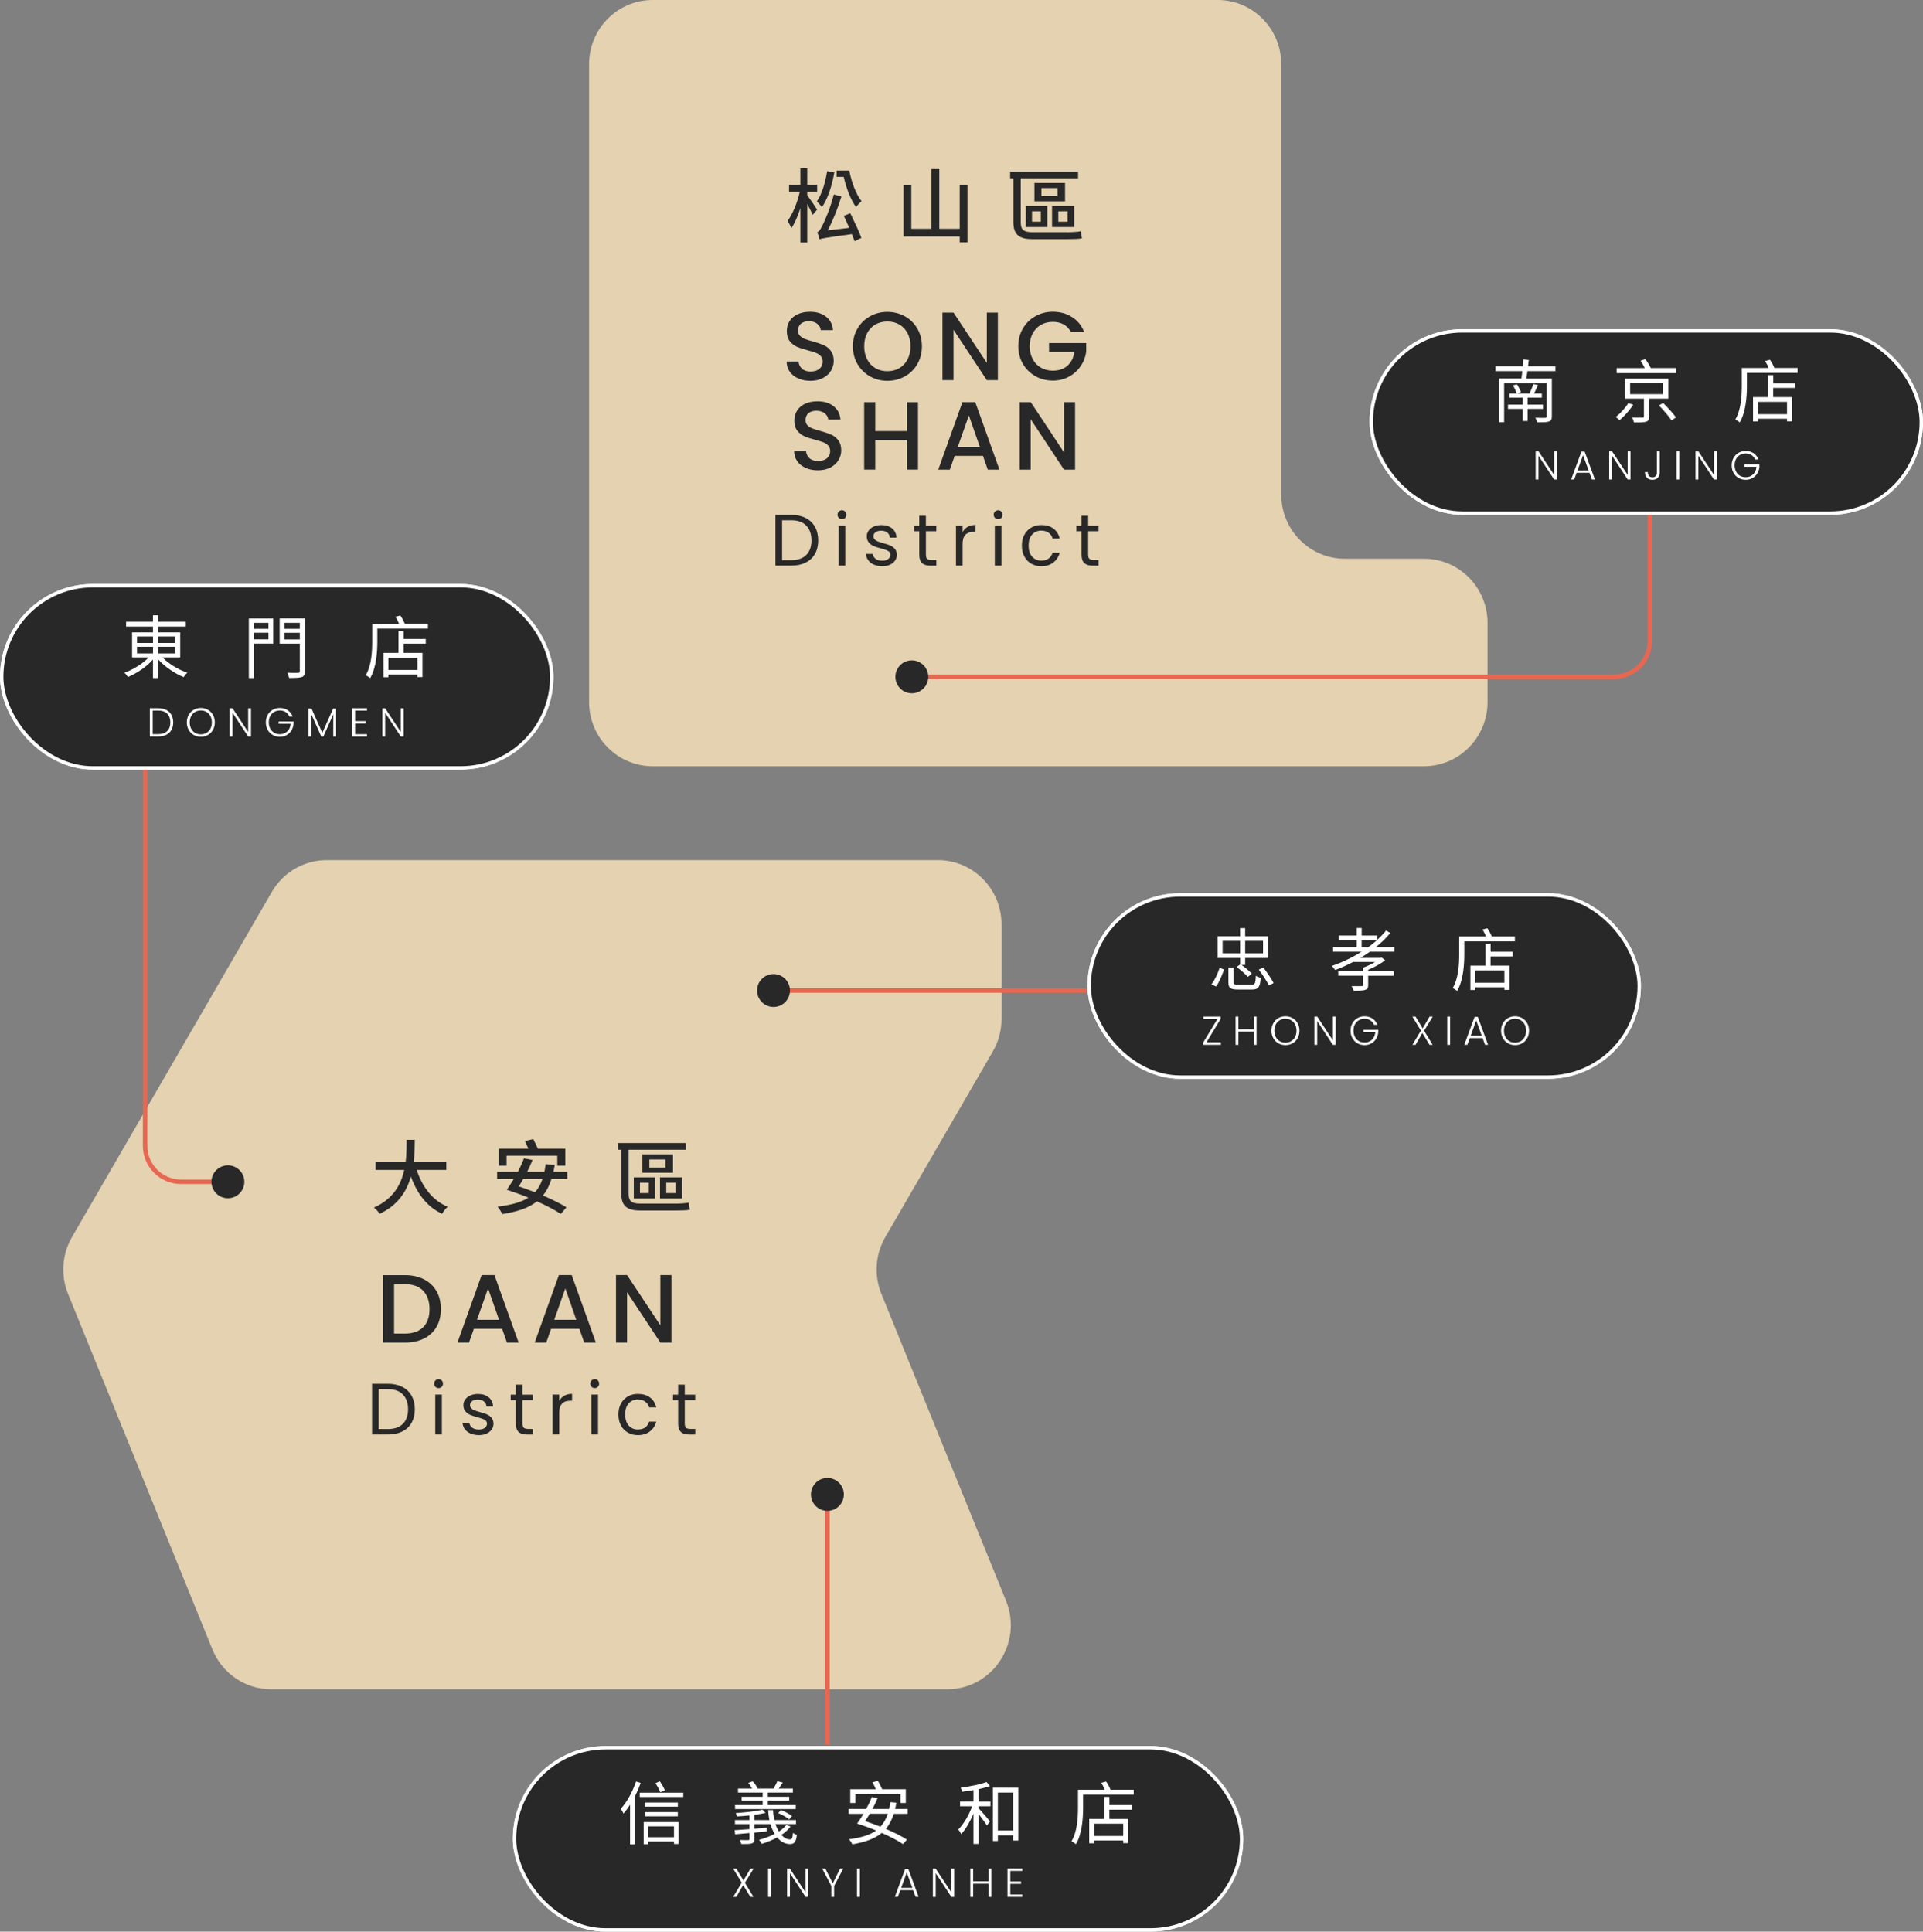 <?xml version="1.0" encoding="UTF-8"?>
<svg id="_圖層_1" data-name="圖層 1" xmlns="http://www.w3.org/2000/svg" viewBox="0 0 427.9 429.87">
  <rect x="0" y="0" width="427.9" height="429.87" fill="#808080" stroke="none"/>
  <defs>
    <style>
      .cls-1, .cls-2 {
        stroke: #fff;
        stroke-width: .75px;
      }

      .cls-1, .cls-3 {
        fill: #fff;
      }

      .cls-2, .cls-4 {
        fill: #282828;
      }

      .cls-5 {
        fill: none;
        stroke: #e76751;
      }

      .cls-4, .cls-3, .cls-6 {
        stroke-width: 0px;
      }

      .cls-6 {
        fill: #e4d2b1;
      }
    </style>
  </defs>
  <g id="_songshan_block_" data-name="&amp;lt;songshan_block&amp;gt;">
    <path class="cls-6" d="m285.1,110.05V14.29c0-7.89-6.33-14.29-14.14-14.29h-125.74c-7.81,0-14.14,6.4-14.14,14.29v141.94c0,7.89,6.33,14.29,14.14,14.29h171.64c7.81,0,14.14-6.4,14.14-14.29v-17.6c0-7.89-6.33-14.29-14.14-14.29h-17.62c-7.81,0-14.14-6.4-14.14-14.29"/>
    <g id="_songshan_dist_" data-name="&amp;lt;songshan_dist&amp;gt;">
      <g>
        <path class="cls-4" d="m179.62,43.43c.5.67,1.89,2.7,2.2,3.21l-.97,1.17c-.25-.58-.76-1.55-1.22-2.41v8.57h-1.53v-7.65c-.56,1.76-1.28,3.4-2.02,4.48-.16-.49-.54-1.22-.83-1.66,1.13-1.44,2.2-4.14,2.72-6.46h-2.39v-1.55h2.52v-3.66h1.53v3.66h2.2v1.55h-2.2v.76Zm6.03-5.06c-.52,2.97-1.44,5.85-2.77,7.74-.2-.32-.79-.99-1.12-1.3,1.15-1.62,1.87-4.14,2.29-6.73l1.6.29Zm3.55,9.08c.86,1.76,1.98,4.12,2.48,5.49l-1.53.74c-.14-.45-.36-.99-.58-1.58-5.83.79-6.63.92-7.18,1.17-.07-.34-.34-1.15-.56-1.58.41-.11.74-.65,1.17-1.51.45-.83,1.82-3.98,2.54-6.91l1.69.45c-.81,2.66-1.91,5.38-3.04,7.53l4.77-.54c-.4-.92-.81-1.86-1.19-2.67l1.42-.58Zm-.22-9.49c.5,2.61,1.51,5.31,2.74,6.82-.36.27-.95.9-1.24,1.3-1.21-1.66-2.16-4.21-2.74-6.72h-1.58v-1.4h2.83Z"/>
        <path class="cls-4" d="m215.28,41.18v12.75h-1.73v-1.3h-12.5v-11.4h1.73v9.69h4.47v-13.29h1.76v13.29h4.54v-9.74h1.73Z"/>
        <path class="cls-4" d="m237.38,51.68c1.04,0,2.43-.07,3.12-.22.05.43.16,1.21.25,1.58-.56.14-2.02.18-3.42.18h-7.54c-2.93,0-4.3-.92-4.3-3.82v-9.72h-.72v-1.48h15.11v1.48h-12.75v9.85c0,1.53.61,2.14,2.5,2.14h7.76Zm-9.11-5.85h4.77v4.7h-4.77v-4.7Zm1.37,3.51h1.96v-2.32h-1.96v2.32Zm7.35-4.54h-6.81v-4.09h6.81v4.09Zm-1.66-2.95h-3.6v1.8h3.6v-1.8Zm3.69,8.68h-4.92v-4.7h4.92v4.7Zm-1.46-3.51h-2.07v2.32h2.07v-2.32Z"/>
      </g>
      <g>
        <path class="cls-4" d="m177.63,84.22c-.81-.35-1.44-.85-1.9-1.5-.46-.65-.69-1.4-.69-2.27h2.64c.06.65.31,1.18.77,1.6.45.42,1.09.63,1.91.63s1.51-.21,1.99-.62c.48-.41.71-.94.71-1.59,0-.5-.15-.91-.44-1.23-.3-.32-.66-.56-1.1-.73-.44-.17-1.05-.36-1.83-.56-.98-.26-1.77-.52-2.39-.79-.61-.27-1.13-.68-1.57-1.24-.43-.56-.65-1.31-.65-2.25,0-.86.22-1.62.65-2.27.43-.65,1.04-1.14,1.81-1.49.78-.35,1.68-.52,2.7-.52,1.45,0,2.65.36,3.57,1.09.93.73,1.44,1.72,1.54,2.99h-2.72c-.04-.55-.3-1.02-.78-1.4-.48-.39-1.1-.58-1.88-.58-.71,0-1.28.18-1.73.54-.45.36-.67.88-.67,1.56,0,.46.14.84.42,1.13s.64.53,1.07.7,1.02.36,1.77.56c.99.27,1.8.55,2.43.82s1.16.69,1.6,1.26c.44.57.66,1.33.66,2.28,0,.76-.21,1.48-.62,2.16-.41.68-1.01,1.22-1.79,1.63-.78.41-1.71.62-2.78.62-1.01,0-1.92-.18-2.72-.53Z"/>
        <path class="cls-4" d="m193.6,83.77c-1.17-.66-2.1-1.57-2.79-2.74-.68-1.17-1.03-2.5-1.03-3.96s.34-2.79,1.03-3.95c.68-1.17,1.61-2.08,2.79-2.73,1.17-.66,2.46-.98,3.86-.98s2.7.33,3.88.98,2.1,1.57,2.78,2.73c.68,1.17,1.02,2.48,1.02,3.95s-.34,2.79-1.02,3.96c-.68,1.17-1.6,2.09-2.78,2.74s-2.47.98-3.88.98-2.68-.33-3.86-.98Zm6.51-1.84c.78-.45,1.39-1.1,1.83-1.94.44-.84.66-1.82.66-2.93s-.22-2.08-.66-2.92c-.44-.83-1.05-1.48-1.83-1.92-.78-.45-1.66-.67-2.66-.67s-1.88.22-2.66.67c-.78.45-1.39,1.09-1.83,1.92-.44.84-.66,1.81-.66,2.92s.22,2.08.66,2.93c.44.84,1.05,1.49,1.83,1.94.78.45,1.66.68,2.66.68s1.88-.23,2.66-.68Z"/>
        <path class="cls-4" d="m222.04,84.6h-2.46l-7.41-11.21v11.21h-2.46v-15.03h2.46l7.41,11.19v-11.19h2.46v15.03Z"/>
        <path class="cls-4" d="m238.3,73.9c-.39-.75-.93-1.31-1.62-1.7-.69-.38-1.49-.57-2.4-.57-.99,0-1.88.22-2.66.67-.78.45-1.39,1.08-1.83,1.9-.44.82-.66,1.77-.66,2.85s.22,2.03.66,2.86c.44.83,1.05,1.47,1.83,1.91.78.45,1.66.67,2.66.67,1.34,0,2.43-.37,3.26-1.12s1.35-1.76,1.53-3.05h-5.64v-1.97h8.27v1.92c-.16,1.17-.57,2.24-1.24,3.22-.67.98-1.54,1.76-2.61,2.34-1.07.58-2.26.87-3.58.87-1.41,0-2.7-.33-3.87-.98s-2.09-1.57-2.78-2.73c-.68-1.17-1.03-2.48-1.03-3.95s.34-2.79,1.03-3.95c.68-1.17,1.61-2.08,2.79-2.73s2.46-.98,3.86-.98c1.6,0,3.02.39,4.27,1.18,1.25.79,2.15,1.9,2.71,3.34h-2.96Z"/>
        <path class="cls-4" d="m179.3,104.14c-.81-.35-1.44-.85-1.9-1.5-.46-.65-.69-1.4-.69-2.27h2.64c.06.65.31,1.18.77,1.6.45.42,1.09.63,1.91.63s1.51-.21,1.99-.62c.48-.41.71-.94.71-1.59,0-.5-.15-.91-.44-1.23-.3-.32-.66-.56-1.1-.73-.44-.17-1.05-.36-1.83-.56-.98-.26-1.77-.52-2.39-.79-.61-.27-1.13-.68-1.57-1.24-.43-.56-.65-1.31-.65-2.25,0-.86.22-1.62.65-2.27.43-.65,1.04-1.14,1.81-1.49.78-.35,1.68-.52,2.7-.52,1.45,0,2.65.36,3.57,1.09.93.73,1.44,1.72,1.54,2.99h-2.72c-.04-.55-.3-1.02-.78-1.4-.48-.39-1.1-.58-1.88-.58-.71,0-1.28.18-1.73.54-.45.36-.67.88-.67,1.56,0,.46.14.84.42,1.13s.64.53,1.07.7,1.02.36,1.77.56c.99.27,1.8.55,2.43.82s1.16.69,1.6,1.26c.44.57.66,1.33.66,2.28,0,.76-.21,1.48-.62,2.16-.41.68-1.01,1.22-1.79,1.63-.78.41-1.71.62-2.78.62-1.01,0-1.92-.18-2.72-.53Z"/>
        <path class="cls-4" d="m204.27,89.5v15.01h-2.46v-6.57h-7.06v6.57h-2.46v-15.01h2.46v6.44h7.06v-6.44h2.46Z"/>
        <path class="cls-4" d="m218.72,101.45h-6.29l-1.08,3.07h-2.57l5.38-15.03h2.85l5.38,15.03h-2.59l-1.08-3.07Zm-.69-2.01l-2.44-6.98-2.46,6.98h4.9Z"/>
        <path class="cls-4" d="m239.22,104.52h-2.46l-7.41-11.21v11.21h-2.46v-15.03h2.46l7.41,11.19v-11.19h2.46v15.03Z"/>
      </g>
      <g>
        <path class="cls-4" d="m179.27,115.27c.9.46,1.59,1.12,2.07,1.97.48.85.72,1.86.72,3.01s-.24,2.16-.72,3.01c-.48.85-1.17,1.5-2.07,1.94-.9.45-1.97.67-3.2.67h-3.52v-11.29h3.52c1.23,0,2.3.23,3.2.69Zm.14,8.23c.77-.77,1.15-1.85,1.15-3.25s-.39-2.5-1.16-3.29c-.77-.79-1.88-1.18-3.33-1.18h-2.04v8.88h2.04c1.46,0,2.57-.39,3.34-1.16Z"/>
        <path class="cls-4" d="m186.65,115.26c-.19-.19-.29-.43-.29-.71s.1-.52.29-.71.43-.29.71-.29.5.1.69.29.28.43.28.71-.09.52-.28.71-.42.29-.69.29-.52-.1-.71-.29Zm1.43,1.73v8.88h-1.47v-8.88h1.47Z"/>
        <path class="cls-4" d="m194.49,125.67c-.54-.23-.97-.56-1.28-.97-.31-.42-.49-.89-.52-1.43h1.52c.04.44.25.8.62,1.09.37.28.86.42,1.47.42.56,0,1-.12,1.33-.37.32-.25.49-.56.49-.94s-.17-.68-.52-.87-.88-.38-1.6-.56c-.66-.17-1.2-.35-1.61-.53-.42-.18-.77-.44-1.07-.79-.3-.35-.45-.81-.45-1.39,0-.45.14-.87.41-1.25.27-.38.65-.68,1.15-.9.5-.22,1.06-.33,1.7-.33.98,0,1.78.25,2.38.75.6.5.93,1.18.97,2.04h-1.47c-.03-.46-.22-.84-.56-1.12-.34-.28-.8-.42-1.37-.42-.53,0-.95.11-1.26.34-.31.23-.47.52-.47.89,0,.29.09.53.28.72s.43.34.71.45c.29.11.68.24,1.19.38.64.17,1.16.34,1.56.51.4.17.74.42,1.03.75.29.33.43.77.45,1.31,0,.49-.14.92-.41,1.31s-.65.69-1.14.92c-.49.22-1.06.33-1.69.33-.68,0-1.29-.12-1.83-.35Z"/>
        <path class="cls-4" d="m206.03,118.21v5.23c0,.43.09.74.28.92s.5.27.96.27h1.08v1.25h-1.33c-.82,0-1.44-.19-1.85-.57-.41-.38-.62-1-.62-1.86v-5.23h-1.15v-1.21h1.15v-2.24h1.47v2.24h2.32v1.21h-2.32Z"/>
        <path class="cls-4" d="m215.3,117.25c.48-.28,1.07-.42,1.76-.42v1.52h-.39c-1.65,0-2.48.9-2.48,2.69v4.83h-1.47v-8.88h1.47v1.44c.26-.51.63-.9,1.11-1.18Z"/>
        <path class="cls-4" d="m221.4,115.26c-.19-.19-.29-.43-.29-.71s.1-.52.29-.71.43-.29.71-.29.5.1.69.29c.19.19.28.43.28.71s-.09.52-.28.71c-.19.19-.42.29-.69.29s-.52-.1-.71-.29Zm1.43,1.73v8.88h-1.47v-8.88h1.47Z"/>
        <path class="cls-4" d="m227.93,119.01c.37-.69.88-1.22,1.53-1.6.65-.38,1.4-.57,2.24-.57,1.09,0,1.99.26,2.7.79.71.53,1.17,1.26,1.4,2.2h-1.59c-.15-.54-.45-.97-.88-1.28-.44-.31-.98-.47-1.63-.47-.84,0-1.52.29-2.04.87-.52.58-.78,1.4-.78,2.45s.26,1.9.78,2.48c.52.58,1.2.88,2.04.88.65,0,1.19-.15,1.62-.45.43-.3.73-.73.89-1.3h1.59c-.24.91-.71,1.63-1.43,2.18s-1.6.82-2.67.82c-.84,0-1.59-.19-2.24-.57-.65-.38-1.16-.91-1.53-1.6-.37-.69-.55-1.5-.55-2.43s.18-1.72.55-2.41Z"/>
        <path class="cls-4" d="m242.13,118.21v5.23c0,.43.09.74.28.92s.5.27.96.27h1.09v1.25h-1.33c-.82,0-1.44-.19-1.85-.57s-.62-1-.62-1.86v-5.23h-1.15v-1.21h1.15v-2.24h1.47v2.24h2.32v1.21h-2.32Z"/>
      </g>
    </g>
  </g>
  <g id="_daan_block_" data-name="&amp;lt;daan_block&amp;gt;">
    <path class="cls-6" d="m197,275.31l23.91-41.3c1.27-2.19,1.94-4.68,1.94-7.22v-21.08c0-7.89-6.33-14.29-14.14-14.29H72.69c-5.02,0-9.66,2.69-12.2,7.07l-44.47,76.81c-2.23,3.85-2.55,8.52-.88,12.65l32.13,79.13c2.18,5.36,7.34,8.86,13.08,8.86h150.42c10.06,0,16.9-10.31,13.08-19.72l-27.73-68.28c-1.67-4.12-1.35-8.8.88-12.65"/>
    <g id="_daan_dist_" data-name="&amp;lt;daan_dist&amp;gt;">
      <g>
        <path class="cls-4" d="m92.72,260.35c1.22,3.75,3.49,6.79,6.9,8.21-.41.36-.97,1.06-1.24,1.57-3.37-1.57-5.55-4.48-6.95-8.3-.92,3.26-2.86,6.37-6.95,8.3-.27-.45-.81-1.04-1.28-1.4,4.29-1.87,6.03-5.11,6.75-8.37h-6.39v-1.73h6.7c.22-1.8.2-3.53.22-4.97h1.82c-.02,1.46-.04,3.19-.25,4.97h7.26v1.73h-6.57Z"/>
        <path class="cls-4" d="m122.71,262.36c-.47,1.48-1.08,2.68-1.91,3.69,2.03.86,3.92,1.8,5.24,2.63l-1.26,1.48c-1.26-.86-3.17-1.87-5.29-2.81-1.84,1.48-4.36,2.32-7.74,2.84-.16-.43-.68-1.24-1.04-1.67,2.97-.34,5.22-.94,6.88-2-1.64-.67-3.31-1.26-4.83-1.75.49-.68,1.04-1.51,1.57-2.41h-3.71v-1.58h4.61c.54-1.01,1.01-2.05,1.35-2.99l1.91.36c-.32.85-.74,1.75-1.19,2.63h3.84c.11-.52.2-1.12.27-1.71l2.03.16c-.09.54-.18,1.06-.29,1.55h3.08v1.58h-3.51Zm-9.99-2.95h-1.69v-3.78h6.54c-.23-.54-.52-1.19-.76-1.69l1.84-.45c.34.67.77,1.51,1.04,2.14h6.1v3.78h-1.78v-2.21h-11.29v2.21Zm3.71,2.95c-.34.59-.67,1.15-.99,1.66,1.17.4,2.39.83,3.58,1.3.76-.79,1.3-1.76,1.69-2.95h-4.29Z"/>
        <path class="cls-4" d="m150.14,267.86c1.04,0,2.43-.07,3.11-.22.05.43.16,1.21.25,1.58-.56.14-2.02.18-3.42.18h-7.54c-2.93,0-4.3-.92-4.3-3.82v-9.72h-.72v-1.48h15.11v1.48h-12.75v9.85c0,1.53.61,2.14,2.5,2.14h7.76Zm-9.11-5.85h4.77v4.7h-4.77v-4.7Zm1.37,3.51h1.96v-2.32h-1.96v2.32Zm7.35-4.54h-6.81v-4.09h6.81v4.09Zm-1.66-2.95h-3.6v1.8h3.6v-1.8Zm3.69,8.68h-4.92v-4.7h4.92v4.7Zm-1.46-3.51h-2.07v2.32h2.07v-2.32Z"/>
      </g>
      <g>
        <path class="cls-4" d="m94.33,284.7c1.2.61,2.13,1.49,2.79,2.63.66,1.15.98,2.48.98,4.01s-.33,2.85-.98,3.97-1.58,1.98-2.79,2.58c-1.2.6-2.6.9-4.2.9h-4.9v-15.01h4.9c1.6,0,3,.31,4.2.92Zm-.16,10.66c.94-.95,1.4-2.29,1.4-4.02s-.47-3.1-1.4-4.08c-.94-.98-2.28-1.47-4.04-1.47h-2.44v10.99h2.44c1.76,0,3.1-.47,4.04-1.43Z"/>
        <path class="cls-4" d="m111.73,295.72h-6.29l-1.08,3.07h-2.57l5.38-15.03h2.85l5.38,15.03h-2.59l-1.08-3.07Zm-.69-2.01l-2.44-6.98-2.46,6.98h4.9Z"/>
        <path class="cls-4" d="m128.92,295.72h-6.29l-1.08,3.07h-2.57l5.38-15.03h2.85l5.38,15.03h-2.59l-1.08-3.07Zm-.69-2.01l-2.44-6.98-2.46,6.98h4.9Z"/>
        <path class="cls-4" d="m149.4,298.79h-2.46l-7.41-11.21v11.21h-2.46v-15.03h2.46l7.41,11.19v-11.19h2.46v15.03Z"/>
      </g>
      <g>
        <path class="cls-4" d="m89.51,308.64c.9.46,1.59,1.12,2.07,1.97.48.85.72,1.86.72,3.01s-.24,2.16-.72,3.01c-.48.85-1.17,1.5-2.07,1.94-.9.45-1.97.67-3.2.67h-3.52v-11.29h3.52c1.23,0,2.3.23,3.2.69Zm.14,8.23c.77-.77,1.15-1.85,1.15-3.25s-.39-2.5-1.16-3.29-1.88-1.18-3.33-1.18h-2.04v8.88h2.04c1.46,0,2.57-.39,3.34-1.16Z"/>
        <path class="cls-4" d="m96.89,308.63c-.19-.19-.29-.43-.29-.71s.1-.52.29-.71.43-.29.71-.29.5.1.69.29.28.43.28.71-.09.52-.28.71-.42.29-.69.29-.52-.1-.71-.29Zm1.43,1.73v8.88h-1.47v-8.88h1.47Z"/>
        <path class="cls-4" d="m104.73,319.04c-.54-.23-.97-.56-1.28-.97-.31-.42-.49-.89-.52-1.43h1.52c.04.44.25.8.62,1.08.37.28.86.42,1.47.42.56,0,1-.12,1.33-.37.32-.25.49-.56.49-.94s-.17-.68-.52-.87c-.35-.19-.88-.38-1.6-.56-.66-.17-1.2-.35-1.61-.53-.42-.18-.77-.44-1.07-.79-.3-.35-.45-.81-.45-1.38,0-.45.14-.87.41-1.25.27-.38.65-.68,1.15-.9s1.06-.33,1.7-.33c.98,0,1.78.25,2.38.75s.93,1.18.97,2.04h-1.47c-.03-.46-.22-.84-.56-1.12-.34-.28-.8-.42-1.37-.42-.53,0-.95.11-1.26.34-.31.23-.47.52-.47.89,0,.29.09.53.28.72.19.19.43.34.71.45.29.11.68.24,1.19.38.64.17,1.16.34,1.56.51.4.17.74.42,1.03.75.29.33.43.77.45,1.31,0,.49-.14.92-.41,1.31s-.65.69-1.14.92c-.49.22-1.06.33-1.69.33-.68,0-1.29-.12-1.83-.35Z"/>
        <path class="cls-4" d="m116.26,311.58v5.23c0,.43.09.74.28.92.18.18.5.27.96.27h1.09v1.25h-1.33c-.82,0-1.44-.19-1.85-.57-.41-.38-.62-1-.62-1.86v-5.23h-1.15v-1.21h1.15v-2.24h1.47v2.24h2.32v1.21h-2.32Z"/>
        <path class="cls-4" d="m125.54,310.62c.48-.28,1.07-.42,1.76-.42v1.52h-.39c-1.65,0-2.48.9-2.48,2.69v4.83h-1.47v-8.88h1.47v1.44c.26-.51.63-.9,1.11-1.18Z"/>
        <path class="cls-4" d="m131.64,308.63c-.19-.19-.29-.43-.29-.71s.1-.52.29-.71.43-.29.71-.29.5.1.69.29.28.43.28.71-.09.52-.28.71-.42.29-.69.29-.52-.1-.71-.29Zm1.43,1.73v8.88h-1.47v-8.88h1.47Z"/>
        <path class="cls-4" d="m138.16,312.38c.37-.69.88-1.22,1.53-1.6.65-.38,1.4-.57,2.24-.57,1.09,0,1.99.26,2.7.79s1.17,1.26,1.4,2.2h-1.59c-.15-.54-.45-.97-.88-1.28-.44-.31-.98-.47-1.63-.47-.84,0-1.52.29-2.04.87-.52.58-.78,1.4-.78,2.45s.26,1.9.78,2.48c.52.58,1.2.88,2.04.88.65,0,1.19-.15,1.62-.45.43-.3.73-.73.89-1.3h1.59c-.24.91-.71,1.63-1.43,2.18-.71.55-1.6.82-2.67.82-.84,0-1.59-.19-2.24-.57-.65-.38-1.16-.91-1.53-1.6-.37-.69-.55-1.5-.55-2.43s.18-1.72.55-2.41Z"/>
        <path class="cls-4" d="m152.37,311.58v5.23c0,.43.09.74.28.92.18.18.5.27.96.27h1.09v1.25h-1.33c-.82,0-1.44-.19-1.85-.57-.41-.38-.62-1-.62-1.86v-5.23h-1.15v-1.21h1.15v-2.24h1.47v2.24h2.32v1.21h-2.32Z"/>
      </g>
    </g>
  </g>
  <g id="_nanjing_line_" data-name="&amp;lt;nanjing_line&amp;gt;">
    <path class="cls-5" d="m202.9,150.62h156.24c4.42,0,8-3.58,8-8v-28.44"/>
    <circle class="cls-4" cx="202.9" cy="150.62" r="3.66"/>
  </g>
  <g id="_dongmen_line_" data-name="&amp;lt;dongmen_line&amp;gt;">
    <path class="cls-5" d="m50.71,263h-10.42c-4.42,0-8-3.58-8-8v-84.1"/>
    <circle class="cls-4" cx="50.71" cy="263" r="3.66"/>
  </g>
  <g id="_zhongxiao_line_" data-name="&amp;lt;zhongxiao_line&amp;gt;">
    <line class="cls-5" x1="172.12" y1="220.43" x2="241.71" y2="220.43"/>
    <circle class="cls-4" cx="172.12" cy="220.43" r="3.66"/>
  </g>
  <g id="_xinyianhe_line_" data-name="&amp;lt;xinyianhe_line&amp;gt;">
    <line class="cls-5" x1="184.11" y1="332.57" x2="184.11" y2="388.28"/>
    <circle class="cls-4" cx="184.11" cy="332.57" r="3.66"/>
  </g>
  <g id="uuid-26f080f5-6198-4c62-96ef-b0b7db03da94">
    <rect class="cls-1" x="305.13" y="73.64" width="122.39" height="40.54" rx="20.27" ry="20.27"/>
    <g id="_nanjing_button_o_" data-name="&amp;lt;nanjing_button_o&amp;gt;">
      <g>
        <path class="cls-4" d="m340.01,82.73c-.06.49-.14.96-.21,1.39h5.62v8.34c0,.77-.2,1.12-.73,1.32-.54.21-1.42.21-2.63.21-.09-.35-.31-.89-.51-1.22.87.05,1.81.03,2.07.02.28,0,.35-.08.35-.32v-7.02h-9.09v8.56h-1.42v-9.87h4.97c.05-.41.12-.9.17-1.39h-5.86v-1.33h6c.05-.51.08-1,.09-1.42l1.56.15c-.05.41-.11.84-.17,1.27h5.89v1.33h-6.09Zm.03,8.42v2.51h-1.35v-2.51h-3.08v-1.15h3.08v-1.32h-2.75v-1.12h1.41c-.12-.5-.43-1.19-.72-1.7l1.12-.29c.34.54.66,1.27.8,1.75l-.81.24h2.51c.26-.61.58-1.45.73-2.04l1.29.29c-.26.6-.52,1.21-.78,1.74h1.45v1.12h-2.89v1.32h3.18v1.15h-3.18Z"/>
        <path class="cls-4" d="m363.55,90.16c-.8,1.21-1.97,2.56-3.03,3.46-.25-.29-.74-.69-1.03-.9.98-.81,2.11-2.05,2.66-3.05l1.39.49Zm9.43-8.36v1.39h-13.29v-1.39h6.09c-.25-.49-.54-1.06-.81-1.5l1.38-.44c.4.58.87,1.38,1.12,1.94h5.51Zm-5.83,6.98v3.69c0,.78-.17,1.16-.75,1.38-.58.21-1.47.21-2.75.21-.08-.41-.29-.99-.46-1.38.9.03,1.85.03,2.13.02.26,0,.34-.06.34-.26v-3.66h-4.13v-4.56h9.78v4.56h-4.15Zm-4.22-1.22h6.87v-2.1h-6.87v2.1Zm7.25,2.08c.95.96,2.19,2.31,2.77,3.18l-1.25.83c-.54-.86-1.71-2.28-2.69-3.29l1.18-.72Z"/>
        <path class="cls-4" d="m400.04,81.77v1.35h-11.08v2.56c0,2.4-.23,6.03-1.62,8.37-.26-.25-.92-.69-1.26-.83,1.3-2.19,1.41-5.34,1.41-7.56v-3.89h5.85c-.18-.49-.43-1.03-.69-1.45l1.41-.32c.37.54.69,1.22.89,1.78h5.1Zm-5.23,3.47h4.81v1.3h-4.81v1.76h4.09v5.51h-1.45v-.57h-5.95v.6h-1.39v-5.54h3.24v-4.7h1.47v1.64Zm2.63,4.38h-5.95v2.36h5.95v-2.36Z"/>
      </g>
    </g>
    <g>
      <path class="cls-4" d="m346.61,106.7h-.82l-3.29-5v5h-.82v-6.28h.82l3.29,4.99v-4.99h.82v6.28Z"/>
      <path class="cls-4" d="m353.87,105.31h-2.74l-.5,1.4h-.86l2.27-6.24h.94l2.26,6.24h-.86l-.5-1.4Zm-.23-.67l-1.13-3.17-1.13,3.17h2.27Z"/>
      <path class="cls-4" d="m363.32,106.7h-.82l-3.29-5v5h-.82v-6.28h.82l3.29,4.99v-4.99h.82v6.28Z"/>
      <path class="cls-4" d="m370.04,100.43v4.63c0,.52-.16.93-.48,1.24s-.74.46-1.26.46-.95-.16-1.27-.47c-.32-.31-.48-.75-.48-1.29h.82c0,.31.08.56.24.75.15.19.38.29.69.29s.53-.09.68-.27c.15-.18.23-.42.23-.7v-4.63h.83Z"/>
      <path class="cls-4" d="m374.63,100.43v6.27h-.82v-6.27h.82Z"/>
      <path class="cls-4" d="m383.11,106.7h-.82l-3.29-5v5h-.82v-6.28h.82l3.29,4.99v-4.99h.82v6.28Z"/>
      <path class="cls-4" d="m391.42,102.25c-.17-.37-.43-.65-.76-.85-.33-.2-.71-.3-1.15-.3s-.83.1-1.18.3c-.35.2-.63.49-.83.86s-.3.81-.3,1.3.1.92.3,1.3c.2.37.48.66.83.86s.75.3,1.18.3c.61,0,1.12-.18,1.51-.55.4-.37.63-.86.69-1.48h-2.5v-.67h3.38v.63c-.05.52-.21.99-.49,1.42s-.64.77-1.09,1.02-.95.37-1.5.37c-.58,0-1.11-.14-1.59-.41-.48-.27-.86-.65-1.14-1.14-.28-.49-.42-1.03-.42-1.65s.14-1.16.42-1.65c.28-.49.66-.87,1.14-1.14.48-.27,1.01-.41,1.59-.41.67,0,1.26.17,1.77.5.51.33.89.8,1.12,1.4h-.98Z"/>
    </g>
  </g>
  <g id="uuid-eb426cad-712d-495b-b874-167a6eaedf5c">
    <rect class="cls-1" x="242.36" y="199.16" width="122.39" height="40.54" rx="20.27" ry="20.27"/>
    <g id="_nanjing_button_o_-2" data-name="&amp;lt;nanjing_button_o&amp;gt;">
      <g>
        <path class="cls-4" d="m269.52,218.91c.67-1.01,1.3-2.53,1.67-3.72l1.26.49c-.4,1.19-.98,2.8-1.59,3.83l-1.33-.6Zm6.29-5.63h-4.9v-5h4.9v-1.78h1.42v1.78h5v5h-5v1.38h-.6c.72.6,1.54,1.33,1.99,1.85l-1.13.89c-.49-.61-1.47-1.55-2.26-2.2l.73-.54h-.15v-1.38Zm0-1.27v-2.48h-3.52v2.48h3.52Zm2.5,6.87c.72,0,.84-.26.92-1.91.34.23.95.46,1.35.55-.18,2.16-.61,2.69-2.14,2.69h-2.89c-1.82,0-2.3-.41-2.3-1.87v-3.15h1.49v3.14c0,.47.14.55.96.55h2.62Zm-1.07-9.35v2.48h3.58v-2.48h-3.58Zm3.93,5.56c.78,1.07,1.84,2.56,2.31,3.46l-1.32.72c-.44-.92-1.42-2.43-2.22-3.57l1.22-.61Z"/>
        <path class="cls-4" d="m304.83,211.95c-.57.41-1.16.8-1.76,1.18h4.09l.32-.06.87.78c-1.03.73-2.39,1.48-3.7,2.04v.17h5.42v1.24h-5.42v1.75c0,.72-.17,1.09-.75,1.27-.55.2-1.41.21-2.65.21-.08-.37-.32-.93-.54-1.27.93.03,1.93.03,2.19.02.26,0,.34-.06.34-.26v-1.71h-5.36v-1.24h5.36v-.69c.75-.28,1.59-.67,2.3-1.1h-4.45c-1.27.67-2.59,1.27-3.89,1.76-.18-.31-.63-.89-.9-1.16,2.14-.73,4.29-1.71,6.2-2.91h-5.88v-1.24h5.16v-1.41h-3.84v-1.22h3.84v-1.58h1.41v1.58h3.23v.92c.66-.61,1.25-1.25,1.81-1.93l1.18.66c-.87,1.07-1.85,2.07-2.95,2.98h3.84v1.24h-5.45Zm-.49-1.24c.61-.46,1.18-.92,1.73-1.41h-2.89v1.41h1.16Z"/>
        <path class="cls-4" d="m337.15,208.29v1.35h-11.08v2.56c0,2.4-.23,6.03-1.62,8.37-.26-.25-.92-.69-1.26-.83,1.3-2.19,1.41-5.34,1.41-7.56v-3.89h5.85c-.18-.49-.43-1.03-.69-1.45l1.41-.32c.37.54.69,1.22.89,1.78h5.1Zm-5.23,3.47h4.81v1.3h-4.81v1.76h4.09v5.51h-1.45v-.57h-5.95v.6h-1.39v-5.54h3.24v-4.7h1.47v1.64Zm2.63,4.38h-5.95v2.36h5.95v-2.36Z"/>
      </g>
    </g>
    <g>
      <path class="cls-4" d="m268.72,231.8h3.06v.71h-4.03v-.65l3.04-4.91h-3.01v-.71h3.98v.65l-3.04,4.91Z"/>
      <path class="cls-4" d="m279.89,226.23v6.27h-.82v-2.84h-3.2v2.84h-.82v-6.27h.82v2.75h3.2v-2.75h.82Z"/>
      <path class="cls-4" d="m284.7,232.16c-.48-.27-.86-.65-1.14-1.14s-.42-1.04-.42-1.65.14-1.16.42-1.65c.28-.49.66-.87,1.14-1.14.48-.27,1.01-.41,1.59-.41s1.12.14,1.6.41c.48.27.86.65,1.13,1.14.28.49.41,1.04.41,1.66s-.14,1.17-.41,1.66c-.28.49-.65.87-1.13,1.14-.48.27-1.01.41-1.6.41s-1.11-.14-1.59-.41Zm2.78-.61c.35-.2.63-.5.83-.87.2-.38.3-.82.3-1.31s-.1-.94-.3-1.32c-.2-.37-.48-.66-.82-.87-.35-.2-.74-.31-1.19-.31s-.84.1-1.19.31c-.35.2-.62.49-.82.87-.2.38-.3.82-.3,1.32s.1.94.3,1.31.48.67.83.87.75.31,1.18.31.83-.1,1.18-.31Z"/>
      <path class="cls-4" d="m297.61,232.51h-.82l-3.29-5v5h-.82v-6.28h.82l3.29,4.99v-4.99h.82v6.28Z"/>
      <path class="cls-4" d="m305.92,228.05c-.17-.37-.43-.65-.76-.85-.33-.2-.71-.3-1.15-.3s-.83.1-1.18.3-.63.49-.83.86-.3.81-.3,1.3.1.92.3,1.3.48.66.83.86.75.3,1.18.3c.61,0,1.12-.18,1.51-.55.4-.37.63-.86.69-1.48h-2.5v-.67h3.38v.63c-.05.52-.21.99-.49,1.42-.28.43-.64.77-1.09,1.02s-.95.37-1.5.37c-.58,0-1.11-.14-1.59-.41-.48-.27-.86-.65-1.14-1.14s-.42-1.04-.42-1.65.14-1.16.42-1.65c.28-.49.66-.87,1.14-1.14.48-.27,1.01-.41,1.59-.41.67,0,1.26.17,1.77.5s.89.79,1.12,1.39h-.98Z"/>
      <path class="cls-4" d="m317.46,229.38l1.93,3.13h-.93l-1.5-2.45-1.43,2.45h-.91l1.92-3.13-1.93-3.14h.92l1.51,2.46,1.44-2.46h.92l-1.94,3.14Z"/>
      <path class="cls-4" d="m323.46,226.23v6.27h-.82v-6.27h.82Z"/>
      <path class="cls-4" d="m330.72,231.11h-2.74l-.5,1.39h-.86l2.27-6.24h.94l2.26,6.24h-.86l-.5-1.39Zm-.23-.67l-1.13-3.17-1.13,3.17h2.27Z"/>
      <path class="cls-4" d="m336.49,232.16c-.48-.27-.86-.65-1.14-1.14s-.42-1.04-.42-1.65.14-1.16.42-1.65c.28-.49.66-.87,1.14-1.14.48-.27,1.01-.41,1.59-.41s1.12.14,1.6.41c.48.27.86.65,1.13,1.14.28.49.41,1.04.41,1.66s-.14,1.17-.41,1.66c-.28.49-.65.87-1.13,1.14-.48.27-1.01.41-1.6.41s-1.11-.14-1.59-.41Zm2.78-.61c.35-.2.63-.5.83-.87.2-.38.3-.82.3-1.31s-.1-.94-.3-1.32c-.2-.37-.48-.66-.82-.87-.35-.2-.74-.31-1.19-.31s-.84.1-1.19.31c-.35.2-.62.49-.82.87-.2.38-.3.82-.3,1.32s.1.94.3,1.31.48.67.83.87.75.31,1.18.31.83-.1,1.18-.31Z"/>
    </g>
  </g>
  <g id="uuid-a2ba7300-6c8b-4a97-98bb-021e025e6927">
    <rect class="cls-1" x="114.49" y="388.95" width="161.78" height="40.54" rx="20.27" ry="20.27"/>
    <g id="_nanjing_button_o_-3" data-name="&amp;lt;nanjing_button_o&amp;gt;">
      <g>
        <path class="cls-4" d="m142.69,396.83c-.35.96-.78,1.96-1.24,2.89v10.74h-1.3v-8.48c-.41.64-.86,1.21-1.29,1.71-.14-.31-.54-1.04-.77-1.36,1.33-1.44,2.56-3.67,3.31-5.89l1.29.38Zm9.4,2v1.16h-9.7v-1.16h4.48c-.21-.55-.64-1.38-1.03-1.99l1.22-.47c.41.61.87,1.44,1.1,1.99l-1.1.47h5.02Zm-8.83,6.63h7.84v4.91h-1.26v-.5h-5.37v.55h-1.21v-4.96Zm7.67-3.28h-7.45v-1.13h7.45v1.13Zm-7.45,1.03h7.45v1.13h-7.45v-1.13Zm1,3.4v2.11h5.37v-2.11h-5.37Z"/>
        <path class="cls-4" d="m176.03,406.6c-.5.67-1.18,1.26-1.94,1.78.5.49,1.06.77,1.62.75.4,0,.51-.32.58-1.3.28.23.72.46,1.07.55-.21,1.65-.66,2.05-1.73,2.05s-1.97-.49-2.72-1.33c-1.03.54-2.16.98-3.26,1.32-.14-.28-.49-.87-.73-1.13,1.13-.26,2.28-.64,3.29-1.15-.35-.58-.64-1.27-.87-2.02h-3.29v.83c.83-.06,1.68-.12,2.53-.18v1c-.84.08-1.7.15-2.53.21v1.15c0,.69-.15.99-.66,1.15-.49.17-1.24.18-2.39.18-.08-.34-.26-.8-.41-1.12.77.05,1.58.05,1.78.03.25,0,.31-.06.31-.28v-.99l-3.06.24-.12-1.1c.87-.05,1.97-.11,3.18-.2v-.92h-3.12v-1.09h3.12v-.86c-.89.09-1.78.15-2.6.18-.05-.25-.17-.64-.31-.89,2.02-.11,4.41-.37,5.75-.7l.84.86c-.67.17-1.47.29-2.31.41v.99h3.02c-.14-.66-.23-1.38-.28-2.11h1.38c.03.75.12,1.45.28,2.11h3.06c-.52-.44-1.59-1.04-2.46-1.41l.8-.83c.87.32,1.96.87,2.51,1.35l-.81.89h1.61v1.09h-4.38c.17.5.38.96.63,1.36.58-.38,1.07-.81,1.44-1.29l1.21.41Zm1.04-3.9h-13.51v-1.12h6v-.78h-4.51v-1.03h4.51v-.78h-5.33v-1.07h2.94c-.18-.37-.46-.78-.73-1.12l1.24-.41c.43.43.83,1.07,1.01,1.5l-.08.03h3.4c.28-.46.63-1.12.81-1.56l1.55.34c-.31.44-.6.87-.87,1.22h2.92v1.07h-5.4v.78h4.59v1.03h-4.59v.78h6.06v1.12Z"/>
        <path class="cls-4" d="m199.05,403.81c-.4,1.25-.92,2.28-1.62,3.14,1.73.73,3.34,1.53,4.45,2.23l-1.07,1.25c-1.07-.73-2.69-1.59-4.5-2.39-1.56,1.25-3.7,1.97-6.58,2.42-.14-.37-.58-1.06-.89-1.42,2.53-.29,4.44-.8,5.85-1.7-1.39-.57-2.82-1.07-4.1-1.48.41-.58.89-1.29,1.33-2.05h-3.15v-1.35h3.92c.46-.86.86-1.75,1.15-2.54l1.62.31c-.28.72-.63,1.48-1.01,2.23h3.26c.09-.44.17-.95.23-1.45l1.73.14c-.08.46-.15.9-.25,1.32h2.62v1.35h-2.98Zm-8.49-2.51h-1.44v-3.21h5.56c-.2-.46-.44-1.01-.64-1.44l1.56-.38c.29.57.66,1.29.89,1.82h5.19v3.21h-1.51v-1.88h-9.6v1.88Zm3.15,2.51c-.29.5-.57.98-.84,1.41.99.34,2.04.7,3.05,1.1.64-.67,1.1-1.5,1.44-2.51h-3.64Z"/>
        <path class="cls-4" d="m217.89,400.89h2.46v1.32h-2.46v.35c.6.6,2.11,2.34,2.46,2.8l-.86,1.16c-.31-.55-1.01-1.53-1.61-2.34v6.23h-1.42v-6.15c-.69,1.62-1.56,3.18-2.46,4.15-.15-.4-.49-.95-.75-1.32,1.12-1.12,2.22-3.08,2.86-4.88h-2.49v-1.32h2.85v-2.28c-.8.14-1.61.23-2.36.32-.06-.31-.25-.78-.4-1.1,2-.28,4.32-.75,5.68-1.29l.95,1.1c-.72.28-1.56.51-2.45.67v2.57Zm8.77-3.08v11.81h-1.45v-1.13h-2.98v1.24h-1.38v-11.92h5.82Zm-1.45,9.32v-7.96h-2.98v7.96h2.98Z"/>
        <path class="cls-4" d="m252.33,398.18v1.35h-11.08v2.56c0,2.4-.23,6.03-1.62,8.37-.26-.25-.92-.69-1.26-.83,1.3-2.19,1.41-5.34,1.41-7.56v-3.89h5.85c-.18-.49-.43-1.03-.69-1.45l1.41-.32c.37.54.69,1.22.89,1.78h5.1Zm-5.23,3.47h4.81v1.3h-4.81v1.76h4.09v5.51h-1.45v-.57h-5.95v.6h-1.39v-5.54h3.24v-4.7h1.47v1.64Zm2.63,4.38h-5.95v2.36h5.95v-2.36Z"/>
      </g>
    </g>
    <g>
      <path class="cls-4" d="m165.3,419.01l1.93,3.13h-.93l-1.5-2.45-1.43,2.45h-.91l1.92-3.13-1.93-3.14h.92l1.51,2.46,1.44-2.46h.92l-1.94,3.14Z"/>
      <path class="cls-4" d="m171.3,415.87v6.27h-.82v-6.27h.82Z"/>
      <path class="cls-4" d="m179.79,422.14h-.82l-3.29-5v5h-.82v-6.28h.82l3.29,4.99v-4.99h.82v6.28Z"/>
      <path class="cls-4" d="m187.73,415.87l-2.04,3.91v2.37h-.82v-2.37l-2.05-3.91h.91l1.55,3.18,1.55-3.18h.91Z"/>
      <path class="cls-4" d="m191.58,415.87v6.27h-.82v-6.27h.82Z"/>
      <path class="cls-4" d="m203.4,420.74h-2.74l-.5,1.39h-.86l2.27-6.24h.94l2.26,6.24h-.86l-.5-1.39Zm-.23-.67l-1.13-3.17-1.13,3.17h2.27Z"/>
      <path class="cls-4" d="m212.85,422.14h-.82l-3.29-5v5h-.82v-6.28h.82l3.29,4.99v-4.99h.82v6.28Z"/>
      <path class="cls-4" d="m221.24,415.87v6.27h-.82v-2.84h-3.2v2.84h-.82v-6.27h.82v2.75h3.2v-2.75h.82Z"/>
      <path class="cls-4" d="m225.61,416.53v2.1h2.29v.67h-2.29v2.16h2.56v.67h-3.38v-6.28h3.38v.67h-2.56Z"/>
    </g>
  </g>
  <g id="uuid-696e3865-abb3-4e9b-8316-760032d0169b">
    <rect class="cls-1" x=".38" y="130.35" width="122.39" height="40.54" rx="20.27" ry="20.27"/>
    <g id="_nanjing_button_o_-4" data-name="&amp;lt;nanjing_button_o&amp;gt;">
      <g>
        <path class="cls-4" d="m36.48,146.35c1.35,1.33,3.38,2.54,5.26,3.17-.35.29-.8.86-1.03,1.22-1.88-.77-3.92-2.16-5.36-3.73v3.92h-1.48v-3.86c-1.42,1.55-3.4,2.89-5.26,3.66-.23-.37-.66-.9-.98-1.19,1.84-.66,3.83-1.85,5.14-3.18h-3.44v-5.66h4.55v-1.12h-5.85v-1.32h5.85v-1.36h1.48v1.36h5.98v1.32h-5.98v1.12h4.77v5.66h-3.66Zm-5.75-3.35h3.15v-1.22h-3.15v1.22Zm0,2.27h3.15v-1.24h-3.15v1.24Zm4.64-3.49v1.22h3.34v-1.22h-3.34Zm3.34,2.25h-3.34v1.24h3.34v-1.24Z"/>
        <path class="cls-4" d="m60.9,143.24h-4.18v7.68h-1.41v-13.38h5.59v5.69Zm-4.18-4.5v1.09h2.85v-1.09h-2.85Zm2.85,3.34v-1.19h-2.85v1.19h2.85Zm8.36,7.02c0,.89-.2,1.32-.78,1.56-.6.23-1.53.26-2.95.26-.05-.4-.29-1.07-.51-1.47,1.01.05,2.08.03,2.39.03.31-.02.4-.11.4-.38v-5.85h-4.32v-5.71h5.77v11.56Zm-4.41-10.36v1.09h2.95v-1.09h-2.95Zm2.95,3.37v-1.22h-2.95v1.22h2.95Z"/>
        <path class="cls-4" d="m95.28,138.68v1.35h-11.08v2.56c0,2.4-.23,6.03-1.62,8.37-.26-.25-.92-.69-1.25-.83,1.3-2.19,1.41-5.34,1.41-7.56v-3.89h5.85c-.18-.49-.43-1.03-.69-1.45l1.41-.32c.37.54.69,1.22.89,1.78h5.1Zm-5.23,3.47h4.81v1.3h-4.81v1.76h4.09v5.51h-1.45v-.57h-5.95v.6h-1.39v-5.54h3.24v-4.7h1.47v1.64Zm2.63,4.38h-5.95v2.36h5.95v-2.36Z"/>
      </g>
    </g>
    <g>
      <path class="cls-4" d="m25.81,163.19h3.06v.71h-4.03v-.65l3.04-4.91h-3.01v-.71h3.98v.65l-3.04,4.91Z"/>
      <path class="cls-4" d="m36.98,157.63v6.27h-.82v-2.84h-3.19v2.84h-.82v-6.27h.82v2.75h3.19v-2.75h.82Z"/>
      <path class="cls-4" d="m41.79,163.55c-.48-.27-.86-.65-1.14-1.14-.28-.49-.42-1.04-.42-1.65s.14-1.16.42-1.65c.28-.49.66-.87,1.14-1.14s1.01-.41,1.59-.41,1.12.14,1.6.41c.48.27.86.65,1.13,1.14.28.49.41,1.04.41,1.66s-.14,1.17-.41,1.66c-.28.49-.65.87-1.13,1.14-.48.27-1.01.41-1.6.41s-1.11-.14-1.59-.41Zm2.78-.61c.35-.2.63-.5.83-.87s.3-.82.3-1.31-.1-.94-.3-1.32-.48-.66-.82-.87c-.35-.2-.74-.31-1.19-.31s-.84.1-1.19.31c-.35.2-.62.49-.82.87s-.3.81-.3,1.32.1.94.3,1.31.48.67.83.87c.35.2.75.31,1.18.31s.83-.1,1.18-.31Z"/>
      <path class="cls-4" d="m54.7,163.9h-.82l-3.29-5v5h-.82v-6.28h.82l3.29,4.99v-4.99h.82v6.28Z"/>
      <path class="cls-4" d="m63.01,159.44c-.17-.37-.43-.65-.76-.85-.33-.2-.71-.3-1.15-.3s-.83.1-1.18.3c-.35.2-.63.49-.83.86s-.3.81-.3,1.3.1.92.3,1.3c.2.37.48.66.83.86s.75.3,1.18.3c.61,0,1.12-.18,1.51-.55.4-.37.63-.86.69-1.48h-2.5v-.67h3.38v.63c-.05.52-.21.99-.49,1.42s-.64.77-1.09,1.02-.95.37-1.5.37c-.58,0-1.11-.14-1.59-.41s-.86-.65-1.14-1.14c-.28-.49-.42-1.03-.42-1.65s.14-1.16.42-1.65c.28-.49.66-.87,1.14-1.14s1.01-.41,1.59-.41c.67,0,1.26.17,1.77.5.51.33.89.8,1.12,1.4h-.98Z"/>
      <path class="cls-4" d="m74.55,160.77l1.93,3.13h-.93l-1.5-2.45-1.43,2.45h-.91l1.92-3.13-1.93-3.14h.92l1.51,2.46,1.44-2.46h.92l-1.94,3.14Z"/>
      <path class="cls-4" d="m80.55,157.63v6.27h-.82v-6.27h.82Z"/>
      <path class="cls-4" d="m87.81,162.5h-2.74l-.5,1.4h-.86l2.27-6.24h.94l2.26,6.24h-.86l-.5-1.4Zm-.23-.67l-1.13-3.17-1.13,3.17h2.27Z"/>
      <path class="cls-4" d="m93.58,163.55c-.48-.27-.86-.65-1.14-1.14-.28-.49-.42-1.04-.42-1.65s.14-1.16.42-1.65c.28-.49.66-.87,1.14-1.14s1.01-.41,1.59-.41,1.12.14,1.6.41c.48.27.86.65,1.13,1.14.28.49.41,1.04.41,1.66s-.14,1.17-.41,1.66c-.28.49-.65.87-1.13,1.14-.48.27-1.01.41-1.6.41s-1.11-.14-1.59-.41Zm2.78-.61c.35-.2.63-.5.83-.87s.3-.82.3-1.31-.1-.94-.3-1.32-.48-.66-.82-.87c-.35-.2-.74-.31-1.19-.31s-.84.1-1.19.31c-.35.2-.62.49-.82.87s-.3.81-.3,1.32.1.94.3,1.31.48.67.83.87c.35.2.75.31,1.18.31s.83-.1,1.18-.31Z"/>
    </g>
  </g>
  <g id="nanjing" class="homemap-branch">
    <rect class="cls-2" x="305.13" y="73.64" width="122.39" height="40.54" rx="20.27" ry="20.27"/>
    <g id="_nanjing_button_o_-5" data-name="&amp;lt;nanjing_button_o&amp;gt;">
      <g>
        <path class="cls-3" d="m339.88,82.61c-.08.57-.17,1.13-.25,1.62h5.68v8.43c0,.67-.17.98-.66,1.15-.49.18-1.36.18-2.59.18-.08-.31-.26-.73-.41-1.03.96.05,1.9.05,2.16.03.28-.02.35-.09.35-.34v-7.38h-9.47v8.69h-1.12v-9.75h4.97c.08-.47.14-1.04.2-1.62h-6v-1.07h6.11c.05-.55.09-1.09.11-1.55l1.22.14c-.05.44-.11.93-.17,1.41h6.11v1.07h-6.24Zm.05,8.39v2.69h-1.09v-2.69h-3.29v-.95h3.29v-1.55h-2.97v-.93h1.61c-.14-.5-.49-1.27-.84-1.81l.9-.23c.37.54.75,1.29.89,1.78l-.83.26h2.74c.32-.64.67-1.5.87-2.1l1.03.23c-.29.64-.6,1.3-.89,1.87h1.73v.93h-3.15v1.55h3.41v.95h-3.41Z"/>
        <path class="cls-3" d="m363.41,90.08c-.77,1.19-1.96,2.54-3.03,3.43-.21-.2-.61-.54-.84-.7,1.03-.83,2.2-2.1,2.79-3.11l1.09.38Zm9.57-8.16v1.12h-13.25v-1.12h6.26c-.26-.52-.6-1.15-.93-1.67l1.07-.34c.43.6.92,1.42,1.19,2h5.66Zm-6,6.8v3.96c0,.67-.15.98-.67,1.16-.52.18-1.39.18-2.74.17-.06-.32-.23-.77-.38-1.09,1.04.03,1.99.03,2.26.02.29,0,.35-.08.35-.29v-3.93h-4.19v-4.45h9.61v4.45h-4.24Zm-4.25-1.01h7.32v-2.45h-7.32v2.45Zm7.35,1.97c.98.98,2.25,2.36,2.86,3.21l-1,.67c-.57-.87-1.78-2.31-2.8-3.32l.93-.57Z"/>
        <path class="cls-3" d="m399.98,81.88v1.1h-11.26v2.86c0,2.36-.23,5.85-1.59,8.16-.21-.18-.72-.52-.99-.64,1.3-2.2,1.44-5.31,1.44-7.51v-3.96h5.97c-.21-.5-.49-1.09-.8-1.55l1.09-.28c.4.55.77,1.27.98,1.82h5.17Zm-5.42,3.41h4.94v1.04h-4.94v2.05h4.21v5.39h-1.13v-.58h-6.46v.61h-1.1v-5.42h3.34v-4.9h1.15v1.81Zm3.08,4.15h-6.46v2.74h6.46v-2.74Z"/>
      </g>
    </g>
    <g>
      <path class="cls-3" d="m346.45,106.71h-.63l-3.48-5.29v5.29h-.63v-6.29h.63l3.48,5.28v-5.28h.63v6.29Z"/>
      <path class="cls-3" d="m353.69,105.22h-2.86l-.55,1.49h-.67l2.29-6.21h.71l2.29,6.21h-.67l-.55-1.49Zm-.19-.52l-1.24-3.4-1.24,3.4h2.48Z"/>
      <path class="cls-3" d="m362.81,106.71h-.63l-3.48-5.29v5.29h-.63v-6.29h.63l3.48,5.28v-5.28h.63v6.29Z"/>
      <path class="cls-3" d="m369.31,100.42v4.76c0,.48-.15.87-.44,1.16s-.69.44-1.18.44-.92-.15-1.22-.46c-.3-.31-.45-.73-.45-1.26h.64c0,.34.09.62.26.84.17.22.42.32.78.32s.58-.1.75-.3c.16-.2.24-.44.24-.74v-4.76h.63Z"/>
      <path class="cls-3" d="m373.68,100.42v6.29h-.63v-6.29h.63Z"/>
      <path class="cls-3" d="m382.02,106.71h-.63l-3.48-5.29v5.29h-.63v-6.29h.63l3.48,5.28v-5.28h.63v6.29Z"/>
      <path class="cls-3" d="m390.56,102.26c-.18-.41-.45-.74-.82-.98-.37-.24-.8-.36-1.3-.36-.47,0-.89.11-1.26.32-.37.22-.67.52-.88.92s-.32.86-.32,1.39.11.99.32,1.4.51.71.88.93c.37.22.79.32,1.26.32.44,0,.83-.09,1.18-.28s.63-.46.85-.81.33-.76.37-1.23h-2.65v-.51h3.31v.46c-.03.55-.18,1.05-.45,1.5-.27.45-.63.8-1.08,1.06-.45.26-.96.39-1.53.39s-1.11-.14-1.58-.41c-.47-.27-.85-.65-1.12-1.14-.27-.49-.41-1.04-.41-1.66s.14-1.17.41-1.66c.27-.49.65-.87,1.12-1.14.47-.27,1-.41,1.58-.41.67,0,1.26.17,1.76.5.5.34.87.8,1.1,1.4h-.74Z"/>
    </g>
  </g>
  <g id="zhongxiao" class="homemap-branch">
    <rect class="cls-2" x="242.36" y="199.16" width="122.39" height="40.54" rx="20.27" ry="20.27"/>
    <g id="_nanjing_button_o_-6" data-name="&amp;lt;nanjing_button_o&amp;gt;">
      <g>
        <path class="cls-3" d="m269.57,219.05c.77-.96,1.44-2.49,1.82-3.67l.98.38c-.41,1.18-1.03,2.77-1.76,3.79l-1.04-.5Zm6.38-5.86h-5v-4.82h5v-1.82h1.12v1.82h5.1v4.82h-5.1v1.55h-.81c.83.6,1.79,1.41,2.3,1.94l-.9.72c-.52-.61-1.61-1.56-2.5-2.2l.8-.57v-1.44Zm0-1.03v-2.77h-3.9v2.77h3.9Zm2.54,6.96c.77,0,.89-.26.96-1.97.28.2.75.37,1.09.46-.15,2.07-.52,2.6-1.96,2.6h-3.14c-1.67,0-2.1-.35-2.1-1.61v-3.29h1.16v3.28c0,.44.15.54,1.03.54h2.95Zm-1.42-9.73v2.77h3.98v-2.77h-3.98Zm4.03,5.91c.8,1.06,1.84,2.54,2.3,3.46l-1.03.57c-.44-.93-1.42-2.43-2.27-3.54l1-.49Z"/>
        <path class="cls-3" d="m304.82,211.81c-.67.47-1.38.93-2.08,1.36h4.5l.24-.06.74.61c-1.04.78-2.45,1.56-3.78,2.1v.32h5.68v1.01h-5.68v2.07c0,.63-.15.9-.66,1.07-.5.17-1.32.18-2.59.18-.06-.32-.26-.74-.43-1.03,1.01.03,1.96.03,2.23.01.25-.01.32-.06.32-.28v-2.04h-5.53v-1.01h5.53v-.77c.89-.31,1.87-.78,2.65-1.27h-4.88c-1.3.69-2.63,1.29-3.98,1.79-.14-.23-.52-.7-.75-.9,2.31-.8,4.58-1.88,6.63-3.18h-6.35v-1.01h5.25v-1.59h-3.95v-.99h3.95v-1.68h1.12v1.68h3.43v.99c.72-.66,1.41-1.38,1.99-2.1l.95.55c-.93,1.13-2.04,2.19-3.21,3.14h4.12v1.01h-5.45Zm-.37-1.01c.7-.5,1.36-1.04,1.97-1.59h-3.43v1.59h1.45Z"/>
        <path class="cls-3" d="m337.09,208.4v1.1h-11.26v2.86c0,2.36-.23,5.85-1.59,8.16-.21-.18-.72-.52-.99-.64,1.3-2.2,1.44-5.31,1.44-7.51v-3.96h5.97c-.21-.51-.49-1.09-.8-1.55l1.09-.28c.4.55.77,1.27.98,1.82h5.17Zm-5.42,3.41h4.94v1.04h-4.94v2.05h4.21v5.39h-1.13v-.58h-6.46v.61h-1.1v-5.42h3.34v-4.9h1.15v1.81Zm3.08,4.15h-6.46v2.74h6.46v-2.74Z"/>
      </g>
    </g>
    <g>
      <path class="cls-3" d="m268.46,231.96h3.21v.56h-3.95v-.5l3.17-5.23h-3.11v-.56h3.85v.5l-3.17,5.23Z"/>
      <path class="cls-3" d="m279.61,226.23v6.29h-.63v-2.94h-3.41v2.94h-.63v-6.29h.63v2.83h3.41v-2.83h.63Z"/>
      <path class="cls-3" d="m284.45,232.17c-.47-.27-.85-.65-1.12-1.14-.27-.49-.41-1.04-.41-1.66s.14-1.17.41-1.66c.27-.49.65-.87,1.12-1.14.47-.27,1-.41,1.58-.41s1.12.14,1.59.41c.47.27.85.65,1.12,1.14.27.49.41,1.04.41,1.66s-.13,1.17-.41,1.66c-.27.49-.64.87-1.12,1.14-.47.27-1,.41-1.59.41s-1.11-.14-1.58-.41Zm2.84-.46c.37-.22.67-.53.88-.93.22-.41.32-.88.32-1.41s-.11-1-.32-1.4c-.22-.4-.51-.71-.88-.93-.37-.22-.79-.32-1.26-.32s-.89.11-1.26.32c-.37.22-.67.53-.88.93-.22.4-.32.87-.32,1.4s.11,1,.32,1.41c.22.4.51.71.88.93.37.22.79.32,1.26.32s.89-.11,1.26-.32Z"/>
      <path class="cls-3" d="m297.21,232.52h-.63l-3.48-5.29v5.29h-.63v-6.29h.63l3.48,5.28v-5.28h.63v6.29Z"/>
      <path class="cls-3" d="m305.75,228.06c-.18-.41-.45-.74-.82-.98-.37-.24-.8-.36-1.3-.36-.47,0-.89.11-1.26.32s-.67.52-.88.92c-.22.4-.32.86-.32,1.39s.11.99.32,1.4.51.71.88.93.79.32,1.26.32c.44,0,.83-.09,1.18-.28.35-.19.63-.46.85-.81.21-.35.33-.76.37-1.23h-2.65v-.51h3.31v.46c-.03.55-.18,1.05-.45,1.5-.27.45-.63.8-1.08,1.06s-.96.39-1.53.39-1.11-.14-1.58-.41c-.47-.27-.85-.65-1.12-1.14-.27-.49-.41-1.04-.41-1.66s.14-1.17.41-1.66c.27-.49.65-.87,1.12-1.14.47-.27,1-.41,1.58-.41.67,0,1.26.17,1.76.5.5.34.87.8,1.1,1.4h-.74Z"/>
      <path class="cls-3" d="m316.89,229.38l1.91,3.14h-.7l-1.6-2.63-1.52,2.63h-.7l1.9-3.17-1.9-3.12h.7l1.59,2.62,1.54-2.62h.7l-1.92,3.15Z"/>
      <path class="cls-3" d="m322.67,226.23v6.29h-.63v-6.29h.63Z"/>
      <path class="cls-3" d="m329.91,231.02h-2.86l-.55,1.49h-.67l2.29-6.21h.71l2.29,6.21h-.67l-.55-1.49Zm-.19-.52l-1.24-3.4-1.24,3.4h2.48Z"/>
      <path class="cls-3" d="m335.54,232.17c-.47-.27-.85-.65-1.12-1.14-.27-.49-.41-1.04-.41-1.66s.14-1.17.41-1.66c.27-.49.65-.87,1.12-1.14.47-.27,1-.41,1.58-.41s1.12.14,1.59.41c.47.27.85.65,1.12,1.14.27.49.41,1.04.41,1.66s-.13,1.17-.41,1.66c-.27.49-.64.87-1.12,1.14-.47.27-1,.41-1.59.41s-1.11-.14-1.58-.41Zm2.84-.46c.37-.22.67-.53.88-.93.22-.41.32-.88.32-1.41s-.11-1-.32-1.4c-.22-.4-.51-.71-.88-.93-.37-.22-.79-.32-1.26-.32s-.89.11-1.26.32c-.37.22-.67.53-.88.93-.22.4-.32.87-.32,1.4s.11,1,.32,1.41c.22.4.51.71.88.93.37.22.79.32,1.26.32s.89-.11,1.26-.32Z"/>
    </g>
  </g>
  <g id="xinyianhe" class="homemap-branch">
    <rect class="cls-2" x="114.49" y="388.95" width="161.78" height="40.54" rx="20.27" ry="20.27"/>
    <g id="_nanjing_button_o_-7" data-name="&amp;lt;nanjing_button_o&amp;gt;">
      <g>
        <path class="cls-3" d="m142.55,396.79c-.35,1.03-.8,2.05-1.29,3.01v10.65h-1.06v-8.82c-.46.73-.96,1.39-1.45,1.97-.11-.24-.43-.8-.63-1.06,1.38-1.48,2.63-3.76,3.41-6.08l1.01.31Zm9.49,2.16v.96h-9.69v-.96h9.69Zm-8.8,6.55h7.74v4.87h-1.01v-.55h-5.74v.6h-1v-4.91Zm7.59-3.43h-7.38v-.93h7.38v.93Zm-7.38,1.21h7.38v.93h-7.38v-.93Zm.78,3.17v2.42h5.74v-2.42h-5.74Zm2.69-7.59c-.2-.54-.67-1.41-1.06-2.04l.96-.4c.44.64.9,1.45,1.12,1.99l-1.03.44Z"/>
        <path class="cls-3" d="m175.92,406.49c-.54.7-1.24,1.33-2.05,1.87.6.64,1.27,1.01,1.96.99.41-.01.54-.37.61-1.45.23.18.58.37.87.44-.17,1.62-.57,2.04-1.53,2.05-1.09,0-2.05-.54-2.85-1.47-1.07.58-2.25,1.06-3.41,1.42-.12-.21-.41-.69-.6-.9,1.19-.31,2.4-.75,3.46-1.3-.38-.63-.7-1.36-.95-2.19h-3.57v1.03l2.74-.21v.81c-.92.09-1.84.17-2.74.26v1.44c0,.58-.15.84-.58.96-.44.15-1.16.15-2.31.15-.06-.26-.23-.64-.35-.9.83.03,1.62.03,1.85.02.23,0,.31-.05.31-.26v-1.32l-3.2.29-.11-.92c.9-.06,2.05-.14,3.31-.23v-1.12h-3.24v-.89h3.24v-1.04c-.95.09-1.91.17-2.8.21-.03-.23-.15-.55-.26-.75,2.08-.12,4.58-.4,5.94-.75l.69.72c-.7.17-1.56.32-2.48.43v1.18h3.34c-.15-.7-.24-1.45-.29-2.23h1.1c.03.8.14,1.55.29,2.23h4.81v.89h-4.56c.21.63.47,1.18.77,1.65.66-.43,1.21-.92,1.64-1.45l.96.34Zm1.15-3.89h-13.51v-.9h6.15v-.98h-4.68v-.86h4.68v-.93h-5.49v-.89h3.14c-.21-.41-.54-.89-.84-1.27l.98-.34c.44.46.89,1.1,1.07,1.56l-.11.05h3.66c.29-.47.67-1.18.87-1.65l1.21.32c-.31.46-.64.95-.92,1.33h3.15v.89h-5.57v.93h4.76v.86h-4.76v.98h6.21v.9Zm-1.48,2.31c-.5-.46-1.56-1.06-2.43-1.42l.61-.67c.87.32,1.94.89,2.48,1.35l-.66.75Z"/>
        <path class="cls-3" d="m198.89,403.64c-.43,1.36-1.01,2.48-1.79,3.37,1.84.78,3.54,1.64,4.7,2.39l-.86,1c-1.13-.77-2.85-1.67-4.74-2.49-1.55,1.3-3.69,2.05-6.55,2.54-.11-.31-.47-.84-.72-1.13,2.63-.34,4.61-.92,6.03-1.94-1.42-.6-2.91-1.13-4.24-1.56.44-.6.93-1.35,1.42-2.16h-3.32v-1.09h3.92c.51-.92.95-1.84,1.27-2.66l1.27.23c-.31.78-.7,1.61-1.15,2.43h3.72c.11-.47.2-.98.28-1.51l1.33.12c-.08.49-.17.96-.28,1.39h2.8v1.09h-3.09Zm-8.56-2.39h-1.13v-3.06h5.69c-.21-.49-.49-1.09-.75-1.56l1.21-.31c.32.58.72,1.33.95,1.87h5.26v3.06h-1.18v-2h-10.06v2Zm3.2,2.39c-.35.6-.69,1.15-1.03,1.64,1.1.35,2.27.8,3.41,1.24.72-.77,1.25-1.71,1.65-2.88h-4.04Z"/>
        <path class="cls-3" d="m217.73,400.92h2.66v1.06h-2.66v.4c.58.61,2.17,2.48,2.56,2.95l-.69.93c-.35-.58-1.21-1.73-1.87-2.59v6.69h-1.12v-6.73c-.75,1.78-1.76,3.5-2.74,4.56-.12-.31-.41-.76-.63-1.04,1.16-1.16,2.39-3.26,3.08-5.17h-2.69v-1.06h2.98v-2.54c-.86.14-1.71.26-2.53.37-.06-.28-.18-.64-.32-.9,2.02-.28,4.41-.73,5.75-1.27l.77.89c-.7.26-1.61.5-2.56.7v2.75Zm8.85-3.08v11.77h-1.13v-1.15h-3.41v1.25h-1.12v-11.88h5.66Zm-1.13,9.52v-8.43h-3.41v8.43h3.41Z"/>
        <path class="cls-3" d="m252.27,398.29v1.1h-11.26v2.86c0,2.36-.23,5.85-1.59,8.16-.21-.18-.72-.52-.99-.64,1.3-2.2,1.44-5.31,1.44-7.51v-3.96h5.97c-.21-.51-.49-1.09-.8-1.55l1.09-.28c.4.55.77,1.27.98,1.82h5.17Zm-5.42,3.41h4.94v1.04h-4.94v2.05h4.21v5.39h-1.13v-.58h-6.46v.61h-1.1v-5.42h3.34v-4.9h1.15v1.81Zm3.08,4.15h-6.46v2.74h6.46v-2.74Z"/>
      </g>
    </g>
    <g>
      <path class="cls-3" d="m165.76,419.01l1.91,3.14h-.7l-1.6-2.63-1.52,2.63h-.7l1.9-3.17-1.9-3.12h.7l1.59,2.62,1.54-2.62h.7l-1.92,3.15Z"/>
      <path class="cls-3" d="m171.54,415.86v6.29h-.63v-6.29h.63Z"/>
      <path class="cls-3" d="m179.88,422.15h-.63l-3.48-5.29v5.29h-.63v-6.29h.63l3.48,5.28v-5.28h.63v6.29Z"/>
      <path class="cls-3" d="m187.63,415.86l-2.02,3.84v2.45h-.63v-2.45l-2.03-3.84h.71l1.64,3.27,1.63-3.27h.7Z"/>
      <path class="cls-3" d="m191.33,415.86v6.29h-.63v-6.29h.63Z"/>
      <path class="cls-3" d="m203.2,420.65h-2.86l-.55,1.49h-.67l2.29-6.21h.71l2.29,6.21h-.67l-.55-1.49Zm-.19-.52l-1.24-3.4-1.24,3.4h2.48Z"/>
      <path class="cls-3" d="m212.32,422.15h-.63l-3.48-5.29v5.29h-.63v-6.29h.63l3.48,5.28v-5.28h.63v6.29Z"/>
      <path class="cls-3" d="m220.58,415.86v6.29h-.63v-2.94h-3.41v2.94h-.63v-6.29h.63v2.83h3.41v-2.83h.63Z"/>
      <path class="cls-3" d="m224.81,416.37v2.35h2.39v.52h-2.39v2.38h2.66v.52h-3.29v-6.3h3.29v.52h-2.66Z"/>
    </g>
  </g>
  <g id="dongmen" class="homemap-branch">
    <rect class="cls-2" x=".38" y="130.35" width="122.39" height="40.54" rx="20.27" ry="20.27"/>
    <g id="_nanjing_button_o_-8" data-name="&amp;lt;nanjing_button_o&amp;gt;">
      <g>
        <path class="cls-3" d="m36.16,146.3c1.39,1.44,3.57,2.75,5.52,3.41-.28.23-.63.66-.8.98-1.99-.8-4.22-2.31-5.69-3.96v4.16h-1.15v-4.12c-1.45,1.64-3.63,3.09-5.57,3.89-.18-.29-.52-.72-.8-.95,1.93-.67,4.06-1.99,5.42-3.41h-3.7v-5.57h4.65v-1.29h-5.98v-1.07h5.98v-1.44h1.15v1.44h6.14v1.07h-6.14v1.29h4.91v5.57h-3.95Zm-5.66-3.21h3.55v-1.45h-3.55v1.45Zm0,2.33h3.55v-1.48h-3.55v1.48Zm4.7-3.78v1.45h3.76v-1.45h-3.76Zm3.76,2.3h-3.76v1.48h3.76v-1.48Z"/>
        <path class="cls-3" d="m60.81,143.23h-4.32v7.67h-1.12v-13.25h5.43v5.59Zm-4.32-4.62v1.33h3.24v-1.33h-3.24Zm3.24,3.67v-1.47h-3.24v1.47h3.24Zm8.13,7.06c0,.78-.2,1.15-.7,1.33-.54.18-1.44.21-2.82.21-.06-.32-.24-.86-.41-1.18,1.04.06,2.08.05,2.4.03.28-.02.38-.09.38-.4v-6.09h-4.48v-5.6h5.63v11.69Zm-4.55-10.73v1.33h3.4v-1.33h-3.4Zm3.4,3.69v-1.48h-3.4v1.48h3.4Z"/>
        <path class="cls-3" d="m95.22,138.79v1.1h-11.26v2.86c0,2.36-.23,5.85-1.59,8.16-.21-.18-.72-.52-.99-.64,1.3-2.2,1.44-5.31,1.44-7.51v-3.96h5.97c-.21-.5-.49-1.09-.8-1.55l1.09-.28c.4.55.77,1.27.98,1.82h5.17Zm-5.42,3.41h4.94v1.04h-4.94v2.05h4.21v5.39h-1.13v-.58h-6.46v.61h-1.1v-5.42h3.34v-4.9h1.15v1.81Zm3.08,4.15h-6.46v2.74h6.46v-2.74Z"/>
      </g>
    </g>
    <g>
      <path class="cls-3" d="m37,157.99c.5.25.88.62,1.14,1.09.26.47.4,1.04.4,1.69s-.13,1.21-.4,1.68c-.26.47-.65.83-1.14,1.08s-1.1.37-1.79.37h-1.86v-6.29h1.86c.7,0,1.29.13,1.79.38Zm.21,4.7c.46-.46.69-1.1.69-1.92s-.23-1.47-.69-1.94c-.46-.47-1.13-.7-2-.7h-1.23v5.25h1.23c.88,0,1.54-.23,2-.69Z"/>
      <path class="cls-3" d="m43.1,163.56c-.47-.27-.85-.65-1.12-1.14-.27-.49-.41-1.04-.41-1.66s.14-1.17.41-1.66c.27-.49.65-.87,1.12-1.14.47-.27,1-.41,1.58-.41s1.12.14,1.59.41c.47.27.85.65,1.12,1.14.27.49.41,1.04.41,1.66s-.14,1.17-.41,1.66c-.27.49-.64.87-1.12,1.14-.47.27-1.01.41-1.59.41s-1.11-.14-1.58-.41Zm2.84-.46c.37-.22.67-.53.88-.93.22-.4.32-.87.32-1.41s-.11-1-.32-1.4c-.22-.4-.51-.71-.88-.93-.37-.22-.79-.32-1.26-.32s-.89.11-1.26.32c-.37.22-.67.52-.88.93-.22.4-.32.87-.32,1.4s.11,1,.32,1.41c.22.41.51.72.88.93.37.22.79.32,1.26.32s.89-.11,1.26-.32Z"/>
      <path class="cls-3" d="m55.85,163.91h-.63l-3.48-5.29v5.29h-.63v-6.29h.63l3.48,5.28v-5.28h.63v6.29Z"/>
      <path class="cls-3" d="m64.39,159.45c-.18-.41-.45-.74-.82-.98-.37-.24-.8-.36-1.3-.36-.47,0-.89.11-1.26.32-.37.22-.67.52-.88.92-.22.4-.32.86-.32,1.39s.11.99.32,1.4c.22.4.51.71.88.93.37.22.79.32,1.26.32.44,0,.83-.09,1.18-.28s.63-.46.85-.81c.21-.35.33-.76.36-1.23h-2.65v-.51h3.31v.46c-.03.55-.18,1.05-.45,1.5-.27.45-.63.8-1.08,1.06-.45.26-.96.39-1.53.39s-1.11-.14-1.58-.41c-.47-.27-.85-.65-1.12-1.14-.27-.49-.41-1.04-.41-1.66s.14-1.17.41-1.66c.27-.49.65-.87,1.12-1.14.47-.27,1-.41,1.58-.41.67,0,1.26.17,1.76.5s.87.8,1.1,1.4h-.74Z"/>
      <path class="cls-3" d="m74.79,157.7v6.21h-.63v-4.96l-2.21,4.96h-.46l-2.21-4.94v4.94h-.63v-6.21h.67l2.4,5.38,2.4-5.38h.68Z"/>
      <path class="cls-3" d="m79.01,158.13v2.35h2.38v.52h-2.38v2.39h2.65v.52h-3.28v-6.3h3.28v.52h-2.65Z"/>
      <path class="cls-3" d="m89.81,163.91h-.63l-3.48-5.29v5.29h-.63v-6.29h.63l3.48,5.28v-5.28h.63v6.29Z"/>
    </g>
  </g>
</svg>